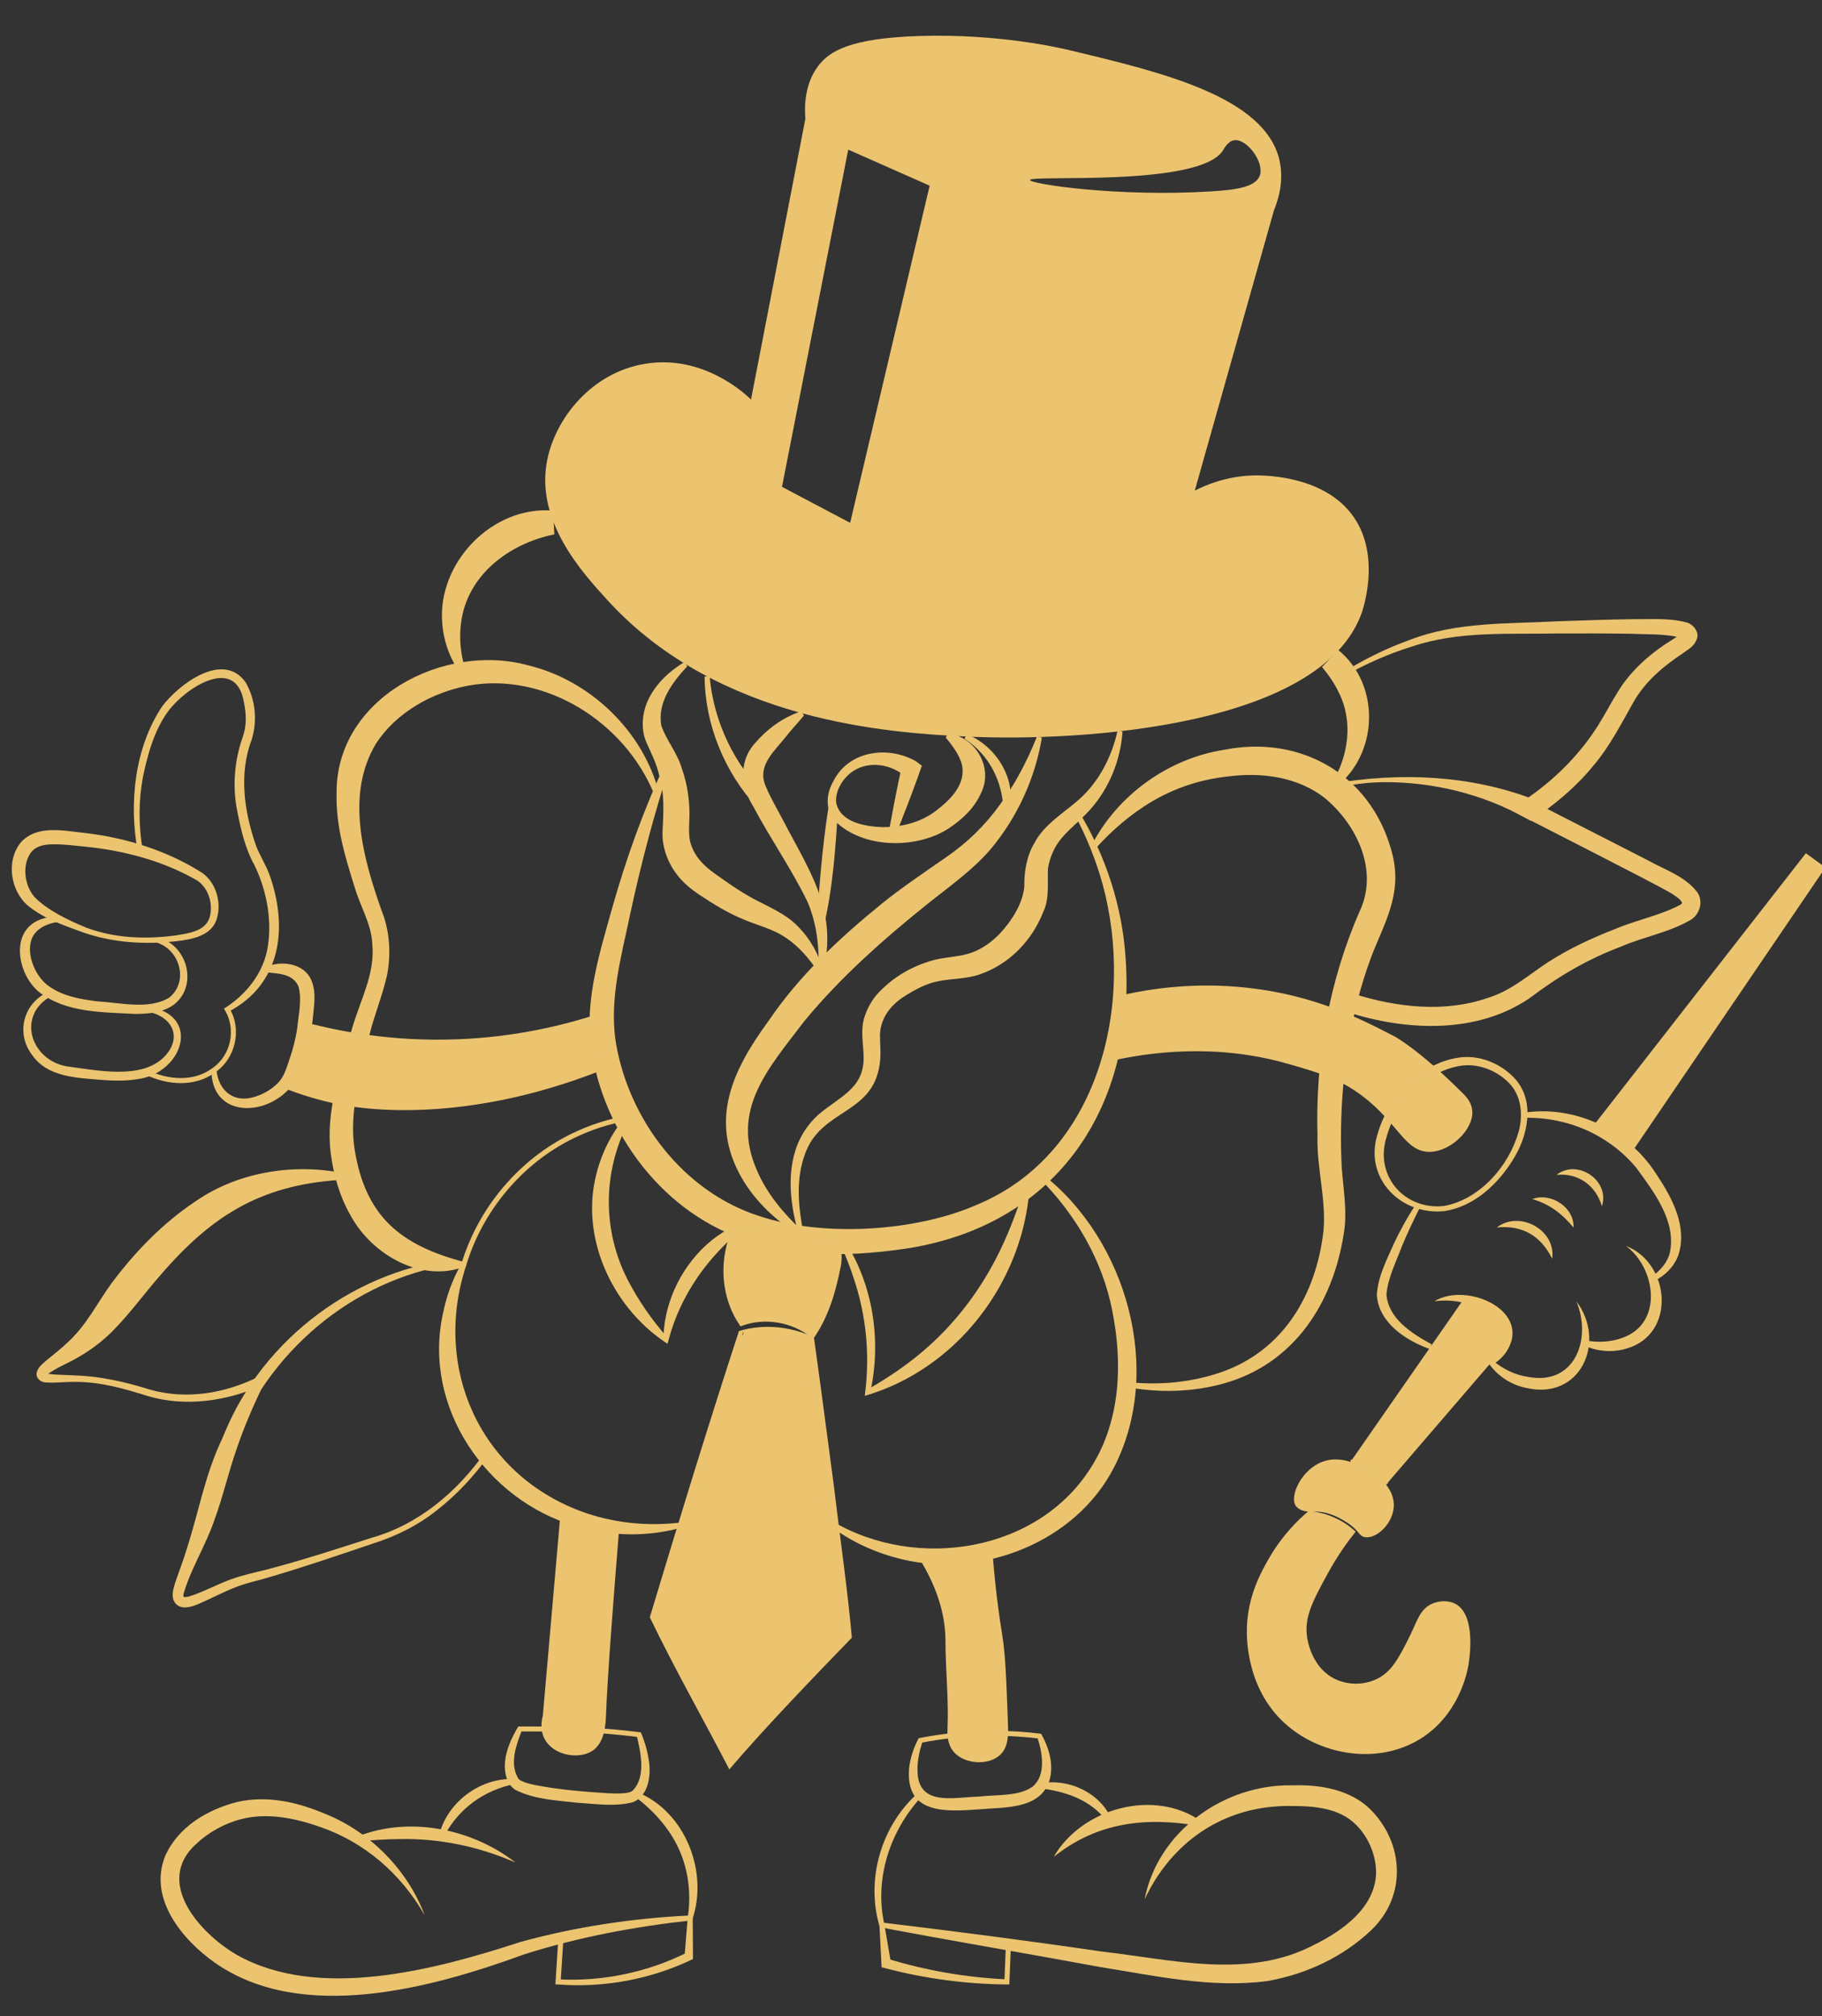 <?xml version="1.0" encoding="UTF-8"?><svg id="Layer_2" xmlns="http://www.w3.org/2000/svg" viewBox="0 0 362.26 400.66"><rect x="0" y="0" width="362.26" height="400.66" fill="#333333" stroke="none"/><path d="m148.33,96.38c-.75,4.14-1.51,8.28-2.26,12.42,5.84,5.22,16.25,13.11,31.25,17.69,24.08,7.36,44.62,1.51,52.33-1.13l1.88-13.18c-7.96,2.31-23.46,5.68-42.54,2.26-20.14-3.61-34.05-12.96-40.66-18.07Z" fill="#fff" stroke-width="0"/><path d="m148.51,96.84c-.61,4.1-1.2,8.05-1.95,12.05l-.16-.46c5.63,4.79,11.85,8.86,18.49,12.1,16.56,8.16,35.69,10.07,53.75,6.66,3.62-.67,7.2-1.54,10.76-2.55,0,0-.51.62-.51.62,0,0,2.15-13.13,2.15-13.14,0,0,.63.55.63.55-7.07,2.06-14.39,3.26-21.74,3.62-21.17,1.09-42.58-5.37-59.69-17.86-.64-.46-1.28-.88-1.73-1.58h0Zm-.36-.93c1.73.81,3.29,2.25,4.9,3.28,16.54,11.33,36.79,17.12,56.82,16.09,7.53-.36,15.02-1.63,22.24-3.79,0,0-.09.76-.09.77,0,0-1.61,13.21-1.61,13.21,0,0-.05.44-.05.44-3.65,1.45-7.41,2.64-11.26,3.48-25.81,5.89-54.2-1.98-73.36-20.22,0,0-.21-.18-.21-.18,0,0,.05-.28.05-.28.76-4.29,1.68-8.62,2.57-12.8h0Z" fill="#ecc470" stroke-width="0"/><path d="m269.17,102.78c-5.99-8.7-18.99-8.34-20.33-8.28-5.06.21-9,1.84-11.29,3.01,5.24-18.56,10.49-37.13,15.74-55.69.84-2.06,2.07-5.88,1.08-10.07-2.98-12.5-23.24-17.35-41.49-21.72-2.3-.55-14.28-3.34-29.92-2.88-13.94.42-18.11,3.03-20.33,6.03-2.58,3.47-2.72,7.7-2.5,10.42-3.6,18.6-7.2,37.21-10.81,55.81-.93-.92-9.32-8.98-20.95-7.13-10.72,1.71-17.93,10.83-19.58,19.2-2.38,12.09,6.91,22.24,12.05,27.86,22.13,24.2,56.32,26.32,71.14,27.03,23.92,1.16,70.56-2.2,78.7-24.39.24-.66,3.96-11.27-1.51-19.2Zm-100.14,1.13c-4.52-2.39-9.04-4.77-13.55-7.16,4.39-22.33,8.78-44.67,13.17-67.01,5.4,2.39,10.8,4.77,16.19,7.16-5.27,22.33-10.54,44.67-15.81,67.01Zm35.76-68.14c.16-1.07,33.92,1.45,38.4-5.93.25-.41,1-1.83,2.26-1.98,2.45-.29,5.97,4.37,5.03,7.03-.83,2.38-5.15,2.86-9.54,3.14-18.79,1.18-36.26-1.49-36.15-2.26Z" fill="#ecc470" stroke-width="0"/><path d="m188.51,145.74c5.36.7,9.03,6.69,6.6,11.75-1.35,3.12-3.75,5.3-6.42,7.11-6.41,4.2-17.11,4.11-22.67-1.44-2.04-2.27-1.73-5.48-.32-7.91,3.02-6.05,10.8-7.13,16.41-3.96,0,0,.02.01.02.01l1.16.88c-1.22,3.52-2.64,7.29-4.02,10.77-.44,1.05-.73,2.15-1.46,3.12l-.96-.28c-.1-1.21.23-2.29.42-3.42.6-3.26,1.31-6.83,2.03-10.04,0,0,.75,2.06.75,2.06-2.69-2.48-7.17-3.25-10.36-1.18-2.02,1.29-3.72,3.95-3.42,6.37.83,3.87,5.77,4.7,9.25,4.81,3.9-.02,7.65-.98,10.7-3.35,2.6-2,5.4-4.75,5.16-8.18-.12-1.92-1.46-4.07-3.34-6.26l.48-.88h0Z" fill="#ecc470" stroke-width="0"/><path d="m162.7,193.06c.26-4.82-.33-9.61-2.16-13.86-3.12-6.43-7.39-12.54-10.76-18.9-2.41-3.78-2.98-8.69.11-12.35,2.55-3,5.65-5.34,9.42-6.59,0,0,.54.84.54.84-.82,1.01-2.76,3.12-3.51,4.11-2.27,2.85-5.44,5.56-4.38,9.16.54,1.97,3.75,7.43,4.7,9.39,5.18,9.63,9.73,16.94,7.02,28.33,0,0-.99-.14-.99-.14h0Z" fill="#ecc470" stroke-width="0"/><path d="m136.66,132.4c-3.12,3.36-5.95,7.23-5.18,11.77.97,2.93,3.24,5.52,4.1,8.6,1.17,3.25,1.67,7.1,1.46,10.49-.07,1.68-.07,3,.21,4.13.75,2.64,2.42,4.47,4.73,6.13,2.48,1.77,5.12,3.65,7.85,5.11,2.88,1.54,6.3,2.92,8.71,5.38,2.53,2.52,4.29,5.64,5.11,8.92,0,0-.92.39-.92.39-1.73-2.73-3.81-5.12-6.29-6.82-2.59-1.84-5.55-2.49-8.56-3.75-3.19-1.31-6.03-3.07-8.93-4.99-1.43-.97-2.96-2.17-4.21-3.76-1.87-2.33-3.05-5.38-3.02-8.37.16-4.01.5-7.67-.64-11.51-.54-2.34-1.54-4.31-2.55-6.56-1.18-2.62-.84-6.05.37-8.52,1.61-3.35,4.3-5.69,7.12-7.44l.63.78h0Z" fill="#ecc470" stroke-width="0"/><path d="m141.09,134.38c.79,9.13,5,17.83,11.57,24.13,0,0-2.09,2.03-2.09,2.03-6.52-7.07-10.41-16.53-10.48-26.11,0,0,1-.05,1-.05h0Z" fill="#ecc470" stroke-width="0"/><path d="m207.15,146.61c-1.31,7.95-4.81,15.68-10.02,21.96-3.52,4.16-8,7.34-12.17,10.64-9.02,7.2-17.78,14.91-25.12,23.83-7.02,9.27-14.66,17.45-9.36,29.52,1.97,4.64,5.35,8.68,9.08,12.12,0,0-.6.8-.6.8-4.65-2.82-8.73-6.63-11.5-11.4-6.63-11.58-1.68-21.61,5.44-31.32,6.07-8.92,14.05-16.36,22.37-23.12,3.61-2.96,9-6.61,12.87-9.29,4.21-2.9,7.71-6.31,10.69-10.46,3.04-4.08,5.41-8.69,7.36-13.55l.96.27h0Z" fill="#ecc470" stroke-width="0"/><path d="m223.19,145.4c-.4,5.59-2.56,11.09-6.31,15.35-2.74,3.15-6,5.01-7.57,8.65-.46,1.05-.82,2.21-.95,3.27-.13,2.45.35,5.92-.91,8.51-2.24,5.72-6.73,10.43-12.63,12.46-2.73.94-5.62.83-8.24,1.36-2.34.44-4.46,1.56-6.67,2.95-2.99,1.86-5.14,4.76-4.94,8.41.02,1.24.16,2.69.04,4.22-.93,11.14-11.72,9.48-14.98,18.84-1.82,4.91-1.32,10.45-.3,15.55,0,0-.97.24-.97.24-1.48-5.31-2.3-11.01-.66-16.45.84-2.76,2.47-5.32,4.63-7.25,4.16-3.54,8.93-5.13,8.98-11.12.03-2.66-.77-5.76.27-8.56.53-1.53,1.3-2.9,2.3-4.11,3.04-3.38,6.82-5.66,11.34-6.91,2.64-.68,5.3-.62,7.69-1.53,2.1-.77,4.09-2.23,5.69-3.95,2.25-2.5,4.3-5.71,4.66-9.07-.07-2.88.47-6.21,2.01-8.71,1.97-3.84,6.24-6.24,9.08-8.86,3.76-3.42,6.29-8.24,7.44-13.43l.99.14h0Z" fill="#ecc470" stroke-width="0"/><path d="m133.25,151.99c-3.19,9.74-5.77,19.58-7.93,29.55-1.76,8.53-4.24,17.02-2.87,25.66,2.57,15.35,13.44,29.64,28.48,34.47,12.69,4.25,31.14,3.13,43.38-2.27,24.35-10.17,31.36-39.96,24.93-63.63-1.34-4.87-3.27-9.6-5.67-14.08,0,0,.87-.5.87-.5,5.39,8.8,8.72,18.97,9.37,29.39,2,29.08-13.32,52.54-42.92,57.45-10.51,1.61-21.34,2.03-31.62-1.28-17.11-5.17-29.39-21.4-31.78-38.84-1.2-9.29,1.74-18.56,4.18-27.29,2.79-9.9,6.27-19.68,10.66-28.99,0,0,.93.37.93.37h0Z" fill="#ecc470" stroke-width="0"/><path d="m166.62,160.85c-.52,7.85-1.02,15.71-2.87,23.39,0,0-.99-.1-.99-.1-.22-3.97.14-7.88.5-11.79.37-3.91.82-7.81,1.43-11.7,0,0,1.94.2,1.94.2h0Z" fill="#ecc470" stroke-width="0"/><path d="m192.22,145.93c5.81,2.26,10.21,9.17,8.29,15.42,0,0-.99-.12-.99-.12-.14-5.83-2.77-11.19-7.76-14.42,0,0,.47-.89.47-.89h0Z" fill="#ecc470" stroke-width="0"/><path d="m125.19,222.49c-5.7,10.7-5.53,23.24.6,33.67,1.92,3.44,4.29,6.69,6.96,9.73,0,0-.82.31-.82.31-.02-2.44.41-4.89,1.15-7.25,2.24-7.02,7.52-13.34,14.5-15.96,0,0,.5.87.5.87-7.28,5.79-12.77,13.43-15.16,22.48,0,0-.21.72-.21.72l-.61-.41c-10.52-7.14-16.83-20.93-13.48-33.5,1.06-4.15,3.04-8.02,5.73-11.21l.83.55h0Z" fill="#ecc470" stroke-width="0"/><path d="m167.87,246.49c5.75,8.8,7.44,20.09,5.14,30.3,0,.01-.69-.55-.69-.54,3.88-2.2,7.55-4.65,10.89-7.46,6.68-5.59,11.99-12.67,15.75-20.52,1.89-3.94,3.42-8.07,4.74-12.35,0,0,.98.18.98.18-.91,13.76-8.44,27.01-19.71,34.98-3.98,2.83-8.39,4.99-13.03,6.33,0,0,.09-.78.09-.78.93-7.58.17-15.29-2.27-22.52-.77-2.42-1.73-4.77-2.76-7.12,0,0,.88-.48.88-.48h0Z" fill="#ecc470" stroke-width="0"/><path d="m147.83,243.41c-3.58,1.34-3.56,9.15-3.55,9.86.06,4.71,2.02,8.22,3.11,9.88,1.26-.45,3.89-1.2,7.2-.71,3.54.53,5.96,2.2,7.01,3.03,1.2-1.83,2.84-4.77,3.86-8.68.91-3.47,2.13-8.12,0-10.08-1.85-1.7-4.13.53-9.32-.51-4.91-.98-6.1-3.62-8.31-2.8Z" fill="#ecc470" stroke-width="0"/><path d="m148,243.88c-1.52.6-2.21,2.41-2.64,3.93-1.33,5.09-.63,10.7,2.33,15.14,0,0-.44-.15-.44-.15,4.86-1.74,10.54-.88,14.61,2.34,0,0-.63.1-.63.1,2.57-3.97,4.12-8.64,4.68-13.31.11-1.82.08-3.76-1.32-4.67-.9-.38-1.72-.02-2.84.11-3.31.65-6.97-.12-9.83-1.9-1.42-.82-2.71-2.08-3.93-1.59h0Zm-.35-.94c1.74-.72,3.42.69,4.92,1.27,2.83,1.23,5.83,1.39,8.87.98.78-.1,1.6-.24,2.65-.14,3.3.47,3.6,4.47,2.99,7.03-.95,4.81-2.36,9.55-5.13,13.63,0,0-.26.4-.26.4l-.37-.29c-3.8-3.07-9.22-4.03-13.82-2.32,0,0-.27.1-.27.1l-.16-.25c-3.13-4.56-3.95-10.42-2.62-15.78.49-1.81,1.27-3.84,3.19-4.63h0Z" fill="#ecc470" stroke-width="0"/><path d="m147.11,265.41c-5.55,18.64-11.11,37.27-16.66,55.91l14.68,29.36c7.62-8.56,15.25-17.13,22.87-25.69-2.4-19.48-4.8-38.96-7.2-58.45-1.61-.74-4.31-1.73-7.76-1.84-2.44-.08-4.48.31-5.93.71Z" fill="#ecc470" stroke-width="0"/><path d="m147.8,264.48c-5.2,19.23-10.63,38.14-16.25,57.17,0,0-.07-.85-.07-.85,3.62,7.04,7.32,14.98,10.64,22.21,1.16,2.48,2.29,4.97,3.49,7.43,0,0-.89-.12-.89-.12,6.8-7.22,15.85-18.47,22.28-26.22,0,0-.33,1.04-.33,1.04-1.28-8.4-2.67-20.65-3.72-29.21-1.1-9.75-2.24-19.5-3.28-29.26,0,0,.64.88.64.88-3.75-1.8-8.1-2.33-12.17-1.46,0,0-.41.09-.41.09-.24.06-.02.01-.01-.13l.06-1.58h0Zm-.88.05c4.9-1.48,10.28-.93,14.9,1.24,1.4,9.93,2.69,19.88,4.01,29.82,1.05,8.88,2.78,21.09,3.54,29.88-7.42,7.66-17.53,18.15-24.36,26.18-5.16-9.95-10.95-20.12-15.81-30.23,5.71-18.99,11.59-38.11,17.72-56.88h0Z" fill="#ecc470" stroke-width="0"/><path d="m130.08,157.87c-5.89-14.43-21.78-24.42-37.08-21.59-7.12,1.35-14.27,5.36-18.22,11.48-6.13,10.07-2.62,22.72,1.07,33.15,1.64,4.02,1.93,8.61,1.11,12.88-.94,4.13-2.46,7.75-3.48,11.76-1.67,7.49-4.18,15.28-2.96,22.99,2.17,13.18,9.03,18.9,21.69,22.25,0,0-.46.35-.46.35,3.36-11.13,11.45-20.75,21.92-25.84,3.48-1.7,7.2-2.9,11.01-3.59l.18.98c-3.72.67-7.35,1.84-10.75,3.5-10.29,5-18.22,14.49-21.46,25.44-8.73,3.47-18.64-2.18-22.92-10.02-2.23-3.87-3.42-8.17-3.97-12.38-1.08-8.5,1.98-16.66,4.2-24.7,1.61-5.66,4.68-11,4.06-16.99-.21-4-2.4-7.39-3.5-11.21-1.9-6.03-3.72-11.97-3.6-18.49-.29-19.07,21.29-30.28,38.21-25.58,12.35,3.02,22.76,13.16,25.89,25.29,0,0-.95.32-.95.32h0Z" fill="#ecc470" stroke-width="0"/><path d="m120.77,211.7c-8.16,3.33-19.87,7.12-33.43,8.16-11.38.87-18.69-.6-21.08-1.13-4.11-.91-7.44-2.08-9.79-3.01.88-1.47,1.84-3.36,2.64-5.65.85-2.43,1.28-4.63,1.51-6.4,7.18,1.91,17.57,3.84,30.12,3.39,12.09-.44,22-2.94,28.9-5.26.38,3.3.76,6.6,1.14,9.9Z" fill="#ecc470" stroke="#ecc470" stroke-miterlimit="10"/><path d="m27.37,169.12c-1.76-9.52-.6-20.56,4.88-28.75,3.32-4.39,12.1-11.04,16.56-4.8,2,3.38,2.39,7.7,1.24,11.39-2.58,6.82-1.51,14.2.79,20.93.82,2.28,2.29,4.34,3,6.72,3.39,10.23,1.88,21.05-8.39,26.46,0,0-.02,0-.02,0,0,0,.18-.68.18-.68,2.61,4.26,1.15,10.18-3.01,12.86-4.01,2.86-9.46,2.39-13.69.31,0,0,.44-.9.44-.9,3.91,1.93,9,2.39,12.67-.23,3.95-2.57,5.1-8.04,2.5-11.96,0,0,.41-.28.41-.28h.02c3.99-2.62,7.1-6.53,8.11-11.08,1.19-5.59.08-11.91-2.45-17.14-1.84-3.27-2.7-7.03-3.42-10.69-1.02-4.9-.59-10.18,1.1-14.88.78-2.27.68-4.48.22-6.79-1.58-9.53-11.6-2.89-15.01,1.66-2.83,3.81-4.14,8.66-5.1,13.25-.87,4.73-.84,9.62-.04,14.39,0,0-.98.18-.98.18h0Z" fill="#ecc470" stroke-width="0"/><path d="m6.33,169.21c-2.06,2.44-1.56,6.99.77,9.31,2.7,2.58,6.61,4.43,10.11,5.86,5.62,2.1,11.78,2.32,17.68,1.53,2.59-.43,6.06-.8,6.84-3.76.65-2.57-.27-5.65-2.54-7.17-6.8-3.92-14.66-5.99-22.5-6.74-1.99-.21-3.98-.45-5.87-.45-1.68,0-3.39.19-4.49,1.43h0Zm-2.12-1.87c3.3-3.52,8.66-2.19,12.8-1.78,8.18.97,16.26,3.5,23.25,7.95,2.72,1.98,3.83,5.86,2.85,9.06-1,3.46-5.02,4.14-8.08,4.49-6.1.69-12.34.32-18.19-1.64-3.96-1.45-7.81-2.66-11.21-5.36-3.58-2.99-4.51-9.01-1.42-12.72h0Z" fill="#ecc470" stroke-width="0"/><path d="m11.91,183.2c-2.4.21-4.75,1.32-5.56,3.29-1.17,2.91.42,7.01,2.85,9.11,2.84,2.3,6.52,2.96,10.15,3.41,4.6.26,10.29,1.73,14.32-.76,3.89-3.16,2.13-9.57-2.62-10.96,0,0,.28-.96.28-.96,5.84,1.3,8.13,9.38,3.35,13.25-2.29,1.71-5.15,1.91-7.84,1.93-6.47-.38-13.56-.17-18.99-4.29-4.27-3.36-6.04-11.99.03-14.43,1.32-.51,2.69-.7,4.04-.59v1h0Z" fill="#ecc470" stroke-width="0"/><path d="m10.26,197.92c-7.04,3.79-4.21,12.76,3.04,14.01,5.84.75,14.89,2.75,19.41-1.95,3.8-4.02,1.3-8.23-3.71-8.97,0,0,.12-.99.12-.99,11.22,1.47,7.27,13.34-1.84,14.46-2.45.4-4.88.3-7.25.13-4.67-.4-10.49-.53-13.53-4.79-3.5-4.41-1.88-10.63,3.34-12.79,0,0,.42.91.42.91h0Z" fill="#ecc470" stroke-width="0"/><path d="m52.61,192.26c3.17-1.46,7.99-.95,9.39,2.79.86,2.32.46,4.49.26,6.75-.3,3.11-.97,6.34-2.09,9.24-.74,2.02-1.47,4.27-3.14,5.83-5.27,5.16-14.95,4.78-14.99-4.13,0,0,1-.07,1-.07.44,4.2,3.51,6.62,7.6,5.31,1.76-.52,3.45-1.52,4.67-2.8,1.3-1.34,1.73-3.23,2.36-5,.65-1.9,1.11-3.78,1.41-5.72.27-2.71,1-5.82.27-8.38-1.04-2.5-3.82-2.62-6.55-2.83,0,0-.19-.98-.19-.98h0Z" fill="#ecc470" stroke-width="0"/><path d="m110.23,106.2c-9.02,1.81-17.46,8.14-18.58,17.75-.41,3.15-.03,6.5,1.08,9.76,0,0-.88.48-.88.48-2.25-2.85-3.62-6.49-3.92-10.32-1.02-11.99,9.92-23.41,22.03-22.39,0,0,.26,4.72.26,4.72h0Z" fill="#ecc470" stroke-width="0"/><path d="m92.69,251.5c-6.72,20.26,2.67,41.32,22.77,48.83,6.25,2.33,13.15,3.07,19.97,2.25l.2.98c-6.8,1.93-14.23,1.8-21.17-.25-17.79-5.18-30.46-23.69-26.4-42.21.71-3.52,1.93-6.93,3.72-10l.91.41h0Z" fill="#ecc470" stroke-width="0"/><path d="m165.54,302.36c16.82,9.91,41.05,6.11,51.56-11.01,5.69-9.13,6.14-20.44,4.05-30.82-1.91-9.93-7.22-19.13-14.54-26.42,0,0,.66-.75.66-.75,16.71,12.99,24.16,38.96,14.23,58.26-7.62,14.87-26.17,22.08-42.08,18.29-5.25-1.24-10.22-3.5-14.44-6.72,0,0,.55-.83.55-.83h0Z" fill="#ecc470" stroke-width="0"/><path d="m217.03,168.02c5.12-9.96,15.23-17.28,26.35-19,15-2.99,28.9,4.75,33.18,19.71,2.35,7.9-.55,13.26-3.44,20.2-1.51,3.86-2.74,7.83-3.69,11.89-2.33,10.1-3.19,20.71-2.66,31.14.28,4.3,1.17,8.84.4,13.24-2.14,13.77-9.82,25.77-23.75,29.72-6.33,1.78-13.06,1.94-19.48.72,0,0,.16-.99.16-.99,6.27.71,12.68.12,18.62-1.91,12.47-4.3,18.95-15.47,20.42-28.08.57-6.25-1.37-12.59-1.19-18.92-.45-15.26,2.28-30.76,8.44-44.76,3.74-8.04-.66-17.17-7.04-22.42-5.34-4.15-12.49-5.13-19.17-4.25-6.06.65-11.76,2.65-16.9,6.08-3.43,2.26-6.57,5.06-9.43,8.21l-.83-.57h0Z" fill="#ecc470" stroke-width="0"/><path d="m222.56,198.42c6.45-1.53,15.19-2.73,25.35-1.62,13.32,1.45,22.32,6.1,29.08,9.6,0,0,4.68,2.42,13.55,11.29.55.55,1.57,1.6,1.69,3.11.27,3.32-3.98,7.53-7.91,7.62-4.61.11-5.98-5.54-13.05-10.93-4.69-3.57-8.96-4.8-15.18-6.58-14.63-4.19-28.08-2.19-35.4-.53.62-3.99,1.24-7.98,1.86-11.97Z" fill="#ecc470" stroke="#ecc470" stroke-miterlimit="10"/><path d="m264.67,155.89c3.45-5.47,4.45-12.44,1.52-18.25-.85-1.82-2.03-3.51-3.34-5.08,0,0,3.24-3.37,3.24-3.37,8.52,6.95,7.99,20.85-.68,27.38,0,0-.73-.68-.73-.68h0Z" fill="#ecc470" stroke-width="0"/><path d="m275.64,226.1c-2.33,7.66,3.64,14.43,11.46,13.58,7.15-1.32,12.89-7.92,14.83-14.72.95-3.41.57-7.32-2.04-9.87-2.48-2.43-6.14-3.85-9.64-3.25-7.01,1.19-12.83,7.48-14.6,14.26h0Zm-1.83-.43c2.04-7.5,8.34-14.28,16.2-15.48,3.99-.59,8.1,1.02,10.92,3.89,4.44,4.52,2.92,11.68-.17,16.5-3.04,4.85-7.65,9.16-13.52,10.11-8.58.93-15.96-6.34-13.43-15.02h0Z" fill="#ecc470" stroke-width="0"/><path d="m324.42,228.14c12.61-18.54,25.22-37.08,37.84-55.62-1.04-.75-2.07-1.51-3.11-2.26-14.02,17.98-28.05,35.95-42.07,53.93,1.13.44,2.37,1,3.67,1.69,1.4.75,2.62,1.52,3.67,2.26Z" fill="#ecc470" stroke="#ecc470" stroke-miterlimit="10"/><path d="m303.02,221.14c10.13-1.57,20.82,3.53,26.29,12.2,3.11,4.64,6.28,10.42,4.36,16.19-.87,2.3-2.71,4.06-4.76,5.03l-.5-.86c1.73-1.19,3.11-2.81,3.6-4.72,1.31-6.22-3.06-11.94-6.6-16.79-2.64-3.23-6.07-5.81-9.91-7.55-3.84-1.72-8.1-2.58-12.4-2.49l-.08-1h0Z" fill="#ecc470" stroke-width="0"/><path d="m284.25,268.1c-4.7-1.69-10.17-5.2-10.5-10.78.24-3.77,2.04-7.08,3.52-10.44,1.24-2.6,2.64-5.11,4.22-7.51l.87.5c-1.27,2.53-2.48,5.09-3.57,7.68-1.19,3.19-2.85,6.39-3.13,9.73.41,4.83,5.03,7.73,9,9.9,0,0-.4.92-.4.92h0Z" fill="#ecc470" stroke-width="0"/><path d="m285.18,258.63c6.44-4.04,19.98,2.01,14.1,10.36-.71.89-1.52,1.64-2.5,2.18,0,0,.07-.74.07-.74,2.05,1.68,4.39,2.84,6.85,3.19,9.38,1.88,12.87-7.46,9.72-15,6.1,8.06.77,19.85-10.12,17.18-3.11-.65-5.8-2.56-7.47-5.09,0,0,.34-.35.34-.35,2.59-2.79,3.53-6.6.05-8.98-3.16-2.36-7.05-3.3-11.05-2.76h0Z" fill="#ecc470" stroke-width="0"/><path d="m323.29,247.62c8.81,3.39,10.06,17.53.11,20.39-2.86.87-5.95.58-8.49-.66l.31-.95c2.58.46,5.17.31,7.44-.55,8.04-2.9,6.62-13.75.63-18.23h0Z" fill="#ecc470" stroke-width="0"/><path d="m291.06,258.12l-22.55,32.42c-1-.33-3.26-.91-5.65,0-4.16,1.59-6.53,6.88-5.22,8.75.06.09.13.15.21.23,1.1,1.08,2.8.92,3.61.9,2.89-.06,5.37,1.54,6.49,2.26,2.34,1.5,2.18,2.66,3.53,2.82,2.35.29,5.63-2.88,5.65-6.35.01-2-1.06-3.49-1.55-4.09,6.96-8.09,13.93-16.19,20.89-24.28.23-.18,3.42-2.68,3.11-6.21-.31-3.48-3.91-6.6-8.51-6.45Z" fill="#ecc470" stroke-width="0"/><path d="m269.55,304.39c-1.51,1.88-3.56,4.67-5.55,8.31-2.96,5.43-4.77,8.73-4.09,12.85.17,1.02,1.14,6.09,5.65,8.19,2.78,1.3,6.14,1.1,8.61-.28,2.5-1.4,3.91-3.76,6.21-8.47,1.35-2.77,1.95-5.14,4.24-6.21,1.37-.65,3.32-.81,4.8,0,4.15,2.27,2.72,11.12,2.54,12.14-.25,1.46-1.87,9.92-9.6,14.68-8.29,5.11-19.28,3.32-26.26-2.54-8.19-6.88-8.25-17.19-8.19-19.48.17-6.53,2.97-11.4,4.41-13.9,2.61-4.53,5.72-7.58,7.87-9.38,1.2.09,3.02.38,5.04,1.27,2.01.88,3.44,2.02,4.32,2.84Z" fill="#ecc470" stroke-width="0"/><path d="m268.52,290.54c.88.13,2.45.48,4.09,1.55,1.56,1.02,2.48,2.23,2.96,2.96" fill="#ecc470" stroke="#ecc470" stroke-miterlimit="10"/><path d="m264.94,155.74c13.39-2.29,27.3-1.75,40.1,3.16,0,0-1.98.16-1.98.16,5.93-4,11.07-9.07,14.83-15.13,1.26-2.02,2.38-4.19,3.75-6.39,2.64-4.42,6.88-8.01,11.19-10.62.5-.32,1.02-.66,1.31-.91.16-.12.15-.21.07.05-.07.26,0,.58.19.78-2.9-.92-6.55-.72-9.8-.88-4.91-.09-9.85-.08-14.78-.07-9.76.21-19.73-.57-29.1,2.61-4.67,1.45-9.18,3.43-13.44,5.86,0,0-.38-.64-.38-.64,4.2-2.64,8.69-4.85,13.39-6.54,9.36-3.65,19.64-3.17,29.5-3.71,4.94-.17,9.87-.34,14.83-.42,3.5.05,7.17-.28,10.66.64,1.22.28,2.62,1.78,2.12,3.24-.54,1.58-1.67,2.03-2.67,2.81-4,2.66-7.52,5.58-9.92,9.74-2.39,4.22-4.8,8.96-8.05,12.74-3.52,4.31-7.83,7.86-12.42,10.9,0,0-.97-.52-.97-.52-8.59-4.81-18.5-7.23-28.36-7.15-3.32.06-6.64.46-9.85,1.27,0,0-.2-.98-.2-.98h0Z" fill="#ecc470" stroke-width="0"/><path d="m69.17,234.41c-16.55.72-26.65,6.65-37.27,19.01-3.35,3.82-6.06,7.66-9.77,11.38-1.94,1.89-4.16,3.56-6.47,4.87-2.05,1.25-4.51,2.14-6.34,3.56-.05.05-.07.08-.06.01,0-.07-.02-.25-.11-.34.62.34,4.55.36,5.72.45,5.06.15,10.15,1.31,14.93,2.82,7.17,2.04,14.84.78,21.47-2.49,0,0,2.36-1.09,2.37-1.1,0,0-1.16,2.4-1.16,2.4-2.1,4.32-4.02,8.75-5.52,13.24-1.58,4.54-2.62,9.2-4.29,13.75-1.67,5.02-4.84,9.97-6.2,14.89-.01.24-.04.41.06.5.06.07.59.06,1.08-.08,2.82-.88,5.43-2.36,8.3-3.4,2.03-.75,4.97-1.43,7.09-1.94,7-1.83,13.92-4.08,20.81-6.3,9.35-2.61,17-9.08,22.55-16.9,0,0,.81.58.81.58-2.87,3.95-6.19,7.59-10.05,10.62-3.8,3.11-8.3,5.35-12.93,6.81-6.9,2.33-13.77,4.69-20.77,6.74-2.35.7-4.72,1.17-6.86,2.06-2.2.89-4.32,1.99-6.59,3-1.57.74-4.45,1.81-5.46-.51-.43-1.19,0-2.35.28-3.38.81-2.41,1.69-4.6,2.37-6.92,2.24-6.93,3.52-14.12,6.55-20.81,2.08-4.48,4.48-8.74,7.14-12.88,0,0,1.2,1.3,1.2,1.3-7.01,3.12-15.14,4.3-22.61,2.12-4.82-1.51-9.54-2.88-14.6-2.83-1.95-.04-3.79.26-5.8.1-.92-.03-1.99-.87-1.74-1.95.25-1.13,1.28-1.81,1.92-2.42,1.45-1.21,2.99-2.36,4.3-3.65,3.71-3.42,5.64-7.51,8.62-11.64,4.69-6.28,10.17-11.96,16.79-16.37,8.71-6.01,20.2-7.66,30.34-5.33,0,0-.08,1-.08,1h0Z" fill="#ecc470" stroke-width="0"/><path d="m43.21,288.72c6.36-19.75,24.32-34.83,44.74-38.12,0,0,.18.98.18.98-19.76,3.75-36.42,18.86-42.65,37.89,0,0-2.27-.76-2.27-.76h0Z" fill="#ecc470" stroke-width="0"/><path d="m111.95,300.66c-1.18,13.47-2.35,26.95-3.53,40.42-.19.68-.61,2.5.28,4.24,1.6,3.1,6.33,3.81,8.75,2.26,2.35-1.5,2.47-5.1,2.54-6.78.32-7.99,1.29-20.61,2.63-37.25-.03,0-5.42-1.46-5.45-1.47-.02,0-5.22-1.41-5.24-1.41Z" fill="#ecc470" stroke="#ecc470" stroke-miterlimit="10"/><path d="m183,309.14c4.51,7.14,5.47,12.91,5.48,16.93.01,5.85.67,11.7.41,17.55-.04.8-.13,2.78,1.13,4.24,1.91,2.21,6.34,2.53,8.47.56,1.54-1.43,1.49-3.72,1.41-5.93-.33-9.1-.5-13.65-1.13-17.51-.65-4.03-1.45-9.77-1.96-16.88-1.53.4-3.27.75-5.19.98-3.31.39-6.24.31-8.62.06Z" fill="#ecc470" stroke="#ecc470" stroke-miterlimit="10"/><path d="m197.37,344.97c-4.8,0-9.6.48-14.3,1.4,0,0,.36-.29.36-.29-.58,1.79-1.02,3.69-1.01,5.51-.1,7.5,6.91,5.63,12.17,5.46,3.44-.4,7.87.01,10.67-1.93,2.77-2.27,2.03-6.74.97-9.89,0,0,.39.29.39.29-3.07-.38-6.16-.56-9.26-.56h0Zm0-1c3.22,0,6.44.2,9.64.6,1.53,2.75,2.61,6.18,1.61,9.39-1.88,5.69-9.04,5.19-13.86,5.62-6.58.46-14.72,1.12-14.02-8.06.24-2.18.92-4.19,1.91-6.07,4.85-.96,9.79-1.46,14.73-1.47h0Z" fill="#ecc470" stroke-width="0"/><path d="m112.36,344.12h-9.01s.43-.27.43-.27c-1.15,2.96-2.44,6.47-.86,9.39.23.42.32.45.68.66.68.36,1.64.62,2.57.82,4.85.96,9.89,1.37,14.82,1.68,1.39.04,2.86.12,4.16-.2.36-.12.54-.19.83-.54,2.42-2.68,1.44-7.42.6-10.75,0,0,.41.32.41.32-4.86-.61-9.74-.98-14.63-1.13h0Zm.03-1c5.02.15,10.04.54,15.02,1.17.87,2.02,1.45,4.12,1.69,6.34.27,2.74-.34,6.4-3.29,7.55-3.63.93-7.36.32-11,.1-4.18-.48-8.41-.62-12.29-2.53-2.13-1.32-2.39-4.34-1.98-6.54.42-2.25,1.4-4.22,2.51-6.09,0,0,.29,0,.29,0h9.06Z" fill="#ecc470" stroke-width="0"/><path d="m183.32,356.97c-6.35,6.79-9.52,16.34-7.49,25.49.01.03-.41-.38-.41-.37,14.58,1.75,29.18,3.64,43.71,5.77,14.01,1.6,29.02,5.55,42.12-1.33,5.78-2.85,12.11-7.42,12.35-14.21.07-4.51-2.54-9.58-6.77-11.66-2.99-1.49-6.39-1.73-9.79-1.73-5.23-.13-10.4.91-15.07,3.29-6.43,3.24-11.34,8.73-14.4,15.28,2.61-13.55,15.86-22.99,29.45-22.68,5.41-.18,11.52.82,15.55,4.88,6.65,6.78,7.09,17.18.09,23.88-5.75,5.44-12.93,8.74-20.63,10.13-11.24,1.49-22.45-1.06-33.39-2.8-12.87-2.39-31.03-5.46-43.71-7.9-2.89-9.44.29-20.26,7.69-26.76,0,0,.7.71.7.71h0Z" fill="#ecc470" stroke-width="0"/><path d="m206.95,354.42c5.43-1.04,11.73,1.83,13.99,7.02,0,0-.86.52-.86.52-3.21-4.22-8-5.87-13.11-6.53,0,0-.02-1-.02-1h0Z" fill="#ecc470" stroke-width="0"/><path d="m209.51,369.03c5.59-9.68,19.96-13.66,29.31-7.07,0,0-.38.92-.38.92-10.65-1.82-20.24-.76-28.92,6.14h0Z" fill="#ecc470" stroke-width="0"/><path d="m175.84,382.53s1.31,7.57,1.31,7.57l-.69-.82c7.68,2.35,15.68,3.73,23.75,4.1.02,0-.51.48-.51.48,0,0,.3-7.45.3-7.45l1,.04s-.3,7.45-.3,7.45c0,0-.02.49-.02.49h-.49c-8.16-.07-16.33-1.16-24.25-3.25,0,0-.66-.17-.66-.17,0,0-.03-.64-.03-.64l-.39-7.67.99-.11h0Z" fill="#ecc470" stroke-width="0"/><path d="m102.25,354.57c-6.07,1.24-11.1,4.9-13.98,10.41,0,0-.93-.36-.93-.36,1.59-6.44,8.17-11.35,14.82-11.05,0,0,.08,1,.08,1h0Z" fill="#ecc470" stroke-width="0"/><path d="m71.18,364.95c10.29-4.06,22.71-1.49,31.31,5.21-7.33-3.2-15.17-4.84-23.14-4.66-2.62.01-5.24.22-7.93.42,0,0-.24-.97-.24-.97h0Z" fill="#ecc470" stroke-width="0"/><path d="m84.42,380.61c-4.67-8.2-11.96-14.49-20.71-17.5-5.01-1.78-10.58-2.91-15.71-1.58-3.29.81-6.55,2.62-8.99,4.93-8.4,7.57.7,17.77,8.09,22.06,16.3,9.16,39.49,2.93,56.37-2.57,11-3.03,22.34-4.72,33.71-5.27.05-.02-.45.38-.44.38.72-4.64.14-9.38-1.74-13.53-1.91-4.23-5.06-7.66-8.75-10.48,0,0,.49-.87.49-.87,9.54,3.9,14.21,15.91,10.86,25.46-11.3,1.24-22.56,3.32-33.38,6.77-18.22,6.65-44.13,13.8-61.5,1.66-6.47-4.55-13.2-12.68-9.94-21.06,2.54-5.9,8.45-9.39,14.43-10.9,6.01-1.35,12.04.08,17.49,2.39,8.96,3.61,16.41,11.23,19.73,20.12h0Z" fill="#ecc470" stroke-width="0"/><path d="m112.03,385.16l-.56,8.75s-.47-.53-.47-.53c8.83.45,17.73-1.4,25.58-5.33.02-.01-.47.72-.47.72,0,0,.62-7.61.62-7.61,0,0,1,.04,1,.04l.05,7.64s0,.5,0,.5c-8.32,4.02-17.69,5.76-26.85,5.05,0,0-.5-.03-.5-.03,0,0,.03-.5.03-.5l.56-8.75,1,.06h0Z" fill="#ecc470" stroke-width="0"/><path d="m297.6,243.95c4.53-3.51,11.84.54,11.01,6.21-2.24-4.56-5.94-6.73-11.01-6.21h0Z" fill="#ecc470" stroke-width="0"/><path d="m304.66,238.31c3.63-1.42,8.4,1.64,8.19,5.65-2.23-2.71-4.78-4.69-8.19-5.65h0Z" fill="#ecc470" stroke-width="0"/><path d="m309.46,233.51c4.15-3.31,10.71,1.13,9.04,6.21-1.18-4.09-4.75-6.7-9.04-6.21h0Z" fill="#ecc470" stroke-width="0"/><path d="m269.09,197.5c8.69,2.73,18.26,3.83,26.94.75,4.55-1.44,7.84-4.48,11.86-7.09,4.17-2.68,8.63-4.73,13.16-6.5,4.17-1.79,9.07-2.73,12.99-4.82.38-.23.39-.39.41-.38-.23-.74-1.45-1.45-2.21-1.95-3.98-2.33-27.13-14-31.68-16.41,0,0,1.63-3.12,1.63-3.12s25.49,13.02,25.49,13.02c3.3,1.86,7.29,3.09,9.76,6.29,1.31,1.82.51,4.46-1.28,5.52-4.43,2.57-9.18,3.29-13.76,5.28-6.77,2.53-12.55,5.95-18.3,10.3-10.58,7.17-24.47,6.49-36.14,2.78,0,0,1.15-3.67,1.15-3.67h0Z" fill="#ecc470" stroke-width="0"/></svg>
